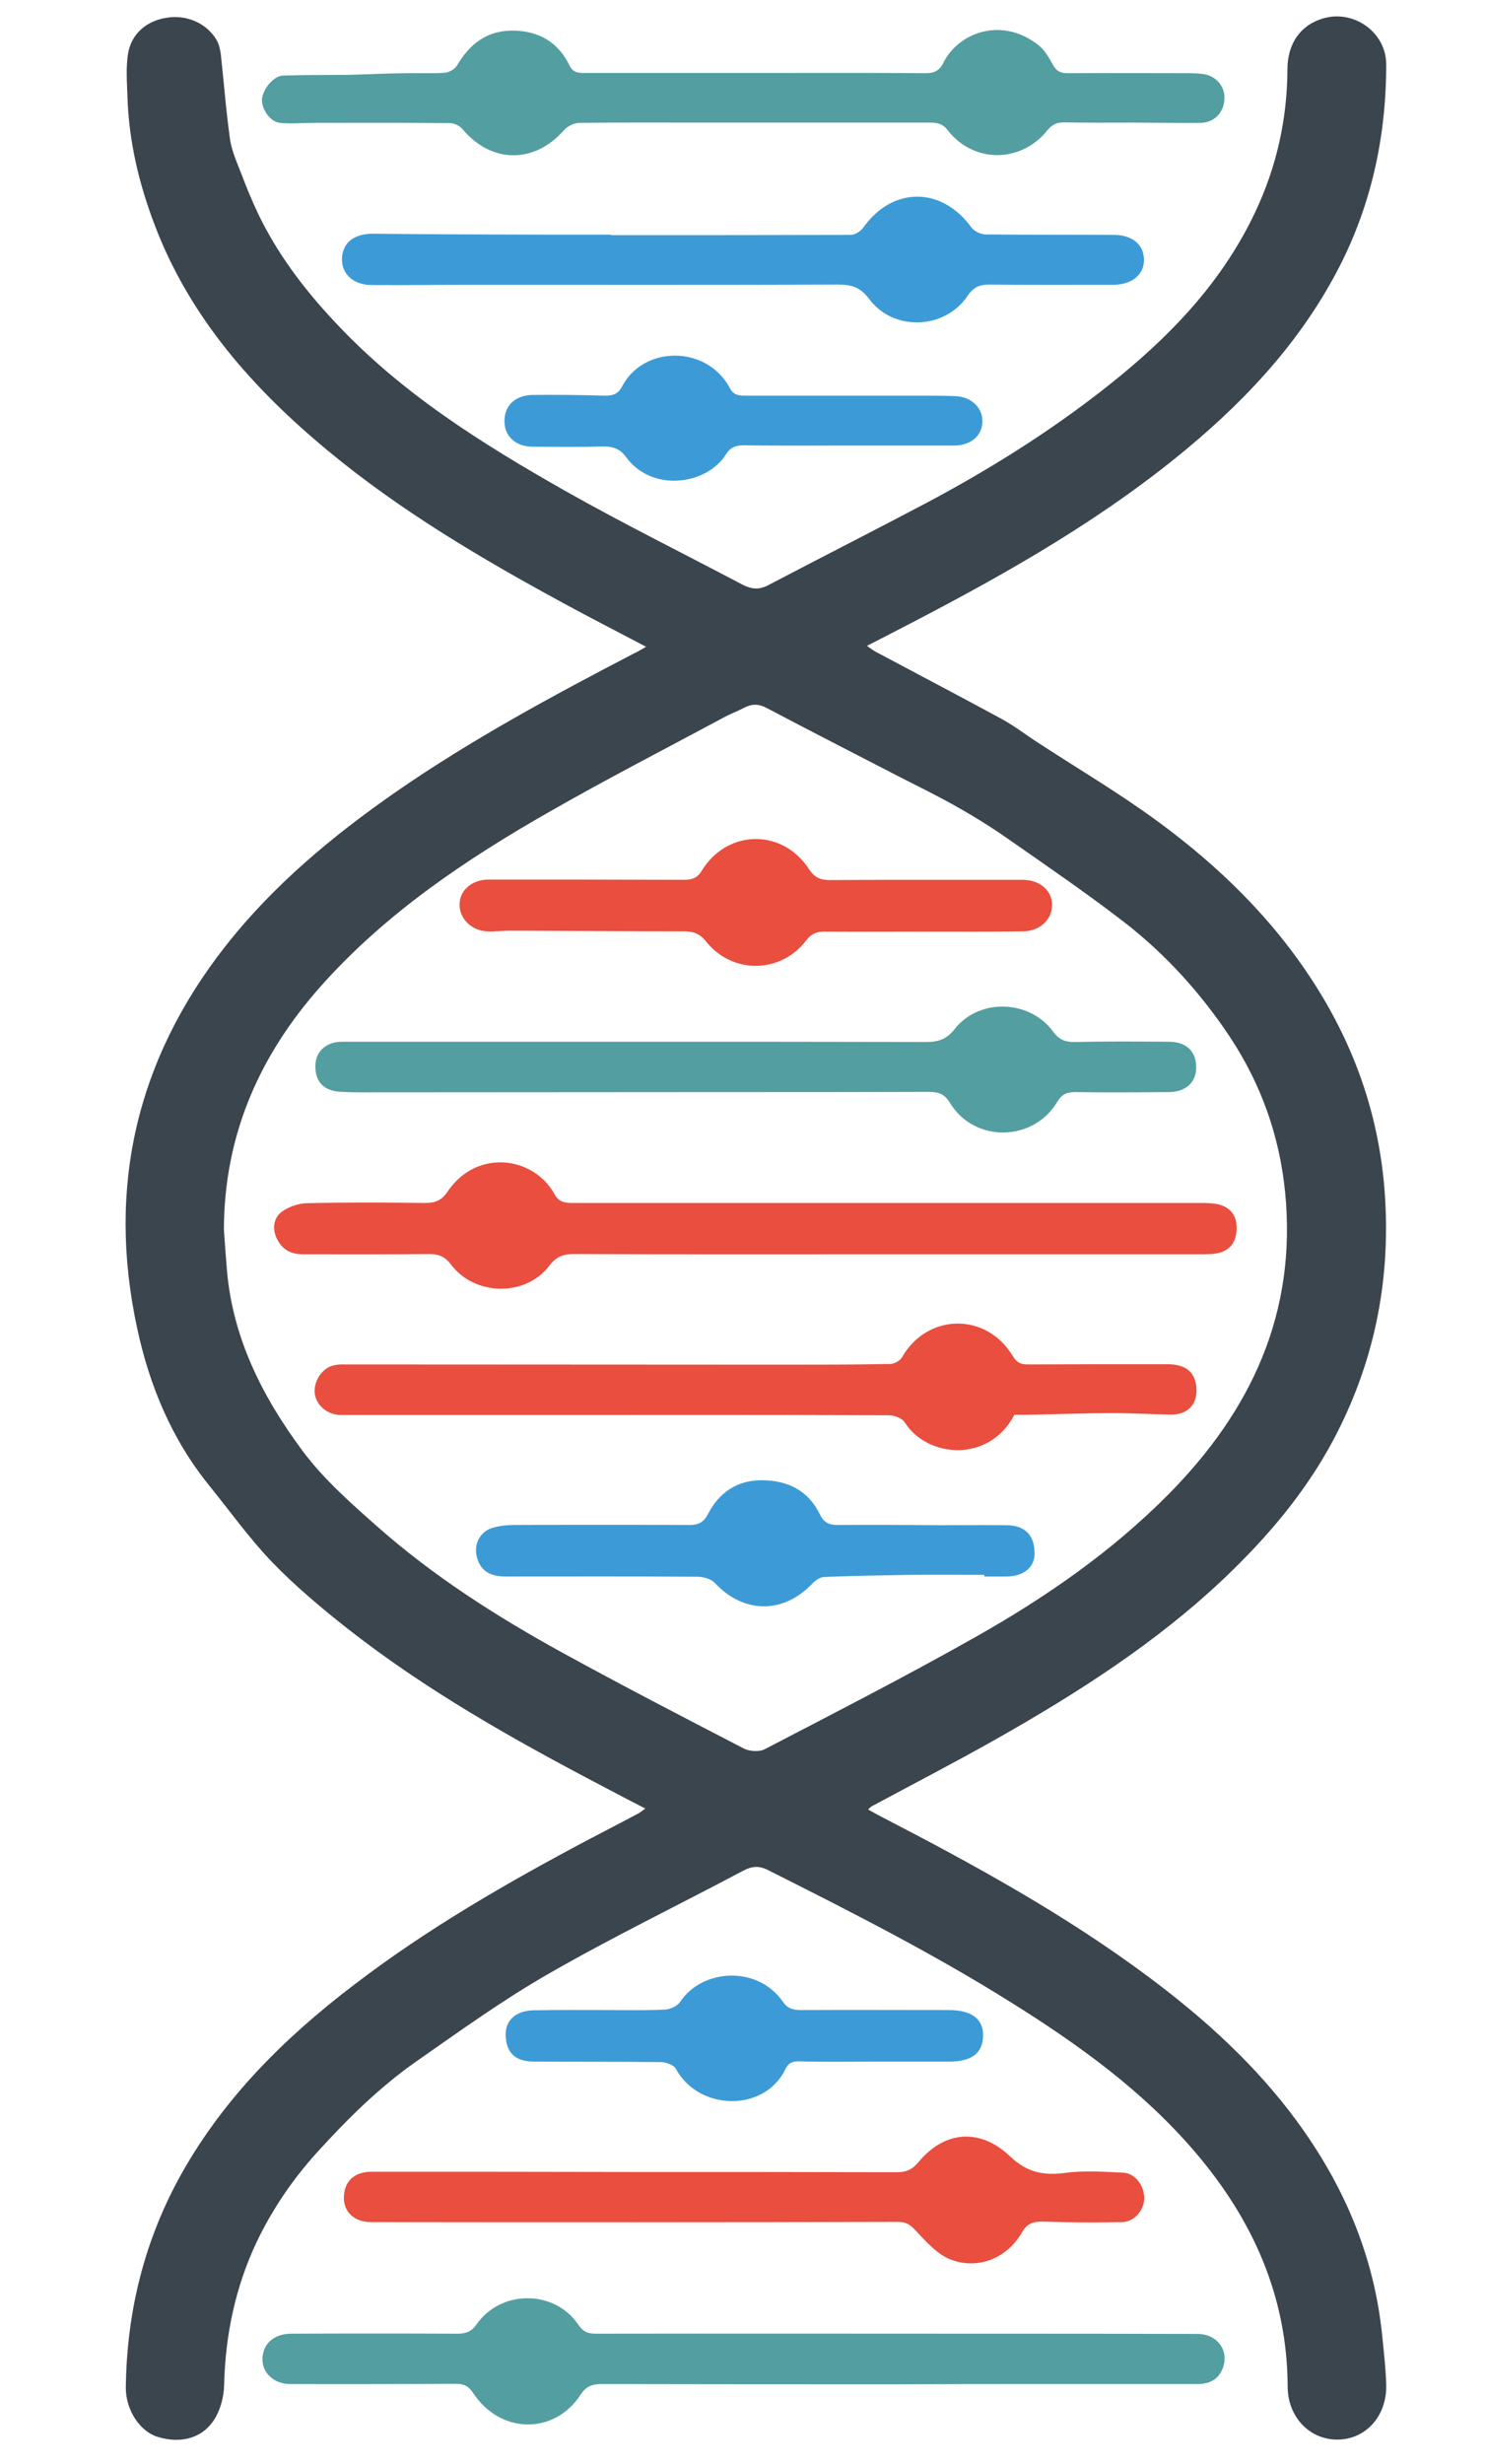 <?xml version="1.0" encoding="utf-8"?>
<!-- Generator: Adobe Illustrator 21.1.0, SVG Export Plug-In . SVG Version: 6.00 Build 0)  -->
<svg version="1.1" id="Layer_1" xmlns="http://www.w3.org/2000/svg" xmlns:xlink="http://www.w3.org/1999/xlink" x="0px" y="0px"
	 viewBox="0 0 631.4 1046.9" style="enable-background:new 0 0 631.4 1046.9;" xml:space="preserve">
<style type="text/css">
	.st0{fill-rule:evenodd;clip-rule:evenodd;fill:#3B454E;}
	.st1{fill-rule:evenodd;clip-rule:evenodd;fill:#539EA1;}
	.st2{fill-rule:evenodd;clip-rule:evenodd;fill:#3C9BD6;}
	.st3{fill-rule:evenodd;clip-rule:evenodd;fill:#E94E3E;}
</style>
<g>
	<path class="st0" d="M274.7,274.8c-12.3-6.5-23.7-12.3-34.9-18.4c-35.2-19.1-69.6-39.4-100.5-65C107.7,165.2,81,135.2,66,96.2
		c-6.8-17.7-11.2-35.9-11.8-54.9c-0.2-6.1-0.7-12.4,0.2-18.3c1.4-8.7,7.9-14.2,16.7-15.5c8.4-1.3,16.8,2.4,21,9.5
		c1,1.8,1.5,4,1.8,6.1c1.3,12,2.2,24.1,3.9,36c0.8,5.5,3.3,10.7,5.3,16c2,5.3,4.2,10.5,6.6,15.6c8.2,17.1,19.4,31.9,32.4,45.8
		c28.2,30.4,62.7,51.9,98.1,72c24.8,14,50.3,26.6,75.5,39.9c3.7,1.9,6.9,2.3,10.8,0.3c22.7-11.9,45.6-23.5,68.3-35.5
		c28.7-15.3,56.1-32.7,81.3-53.3c23.8-19.5,44.4-41.7,57.7-70c9-19.1,13.5-39.3,13.6-60.4c0-10.8,5.4-18.6,14.6-21.5
		c13.2-4.3,27.4,5.5,27.4,19.4c0,31.1-6.5,60.8-21.2,88.4c-16.8,31.6-41,56.8-68.6,79c-36.8,29.6-77.9,52.3-119.7,73.8
		c-3.5,1.8-7.1,3.7-11.3,5.8c1.6,1.1,2.7,2,3.9,2.6c17.8,9.5,35.6,18.8,53.3,28.4c5.5,3,10.5,6.9,15.8,10.3
		c17,11.1,34.5,21.4,50.8,33.4c25.9,19,48.8,41.3,66.3,68.6c17.8,27.7,28.1,57.8,30.2,90.9c2.3,36.8-4.9,71.2-22.2,103.6
		c-11.8,22-27.7,40.7-45.6,57.8c-29.3,27.9-63.1,49.4-98.1,69.2c-17.2,9.7-34.8,18.8-52.3,28.2c-0.4,0.2-0.7,0.6-1.6,1.4
		c2.1,1.1,3.9,2.2,5.7,3.1c39.5,20.4,78.5,41.8,114.2,68.5c23.4,17.5,45,37.1,62.4,60.8c20,27.2,32.9,57.3,36.3,91.2
		c0.7,7,1.5,13.9,1.7,20.9c0.3,13.3-8.8,23.2-20.8,23.2c-11.9,0-21.1-9.7-21.1-22.6c-0.2-38.3-14.8-70.8-39.3-99.5
		c-22.3-26.1-49.6-45.7-78.4-63.7c-33.2-20.8-68.1-38.5-103.1-56.1c-3.9-2-6.9-1.8-10.7,0.2c-27.5,14.6-55.6,28.2-82.6,43.7
		c-19.6,11.2-38,24.5-56.5,37.4c-15.7,11-29.3,24.5-42.2,38.7c-10.4,11.5-19,24.2-25.6,38c-9,19.1-13.3,39.4-13.8,60.7
		c-0.1,4.9-1.5,10.4-4.1,14.5c-5.1,8.2-14.4,10.6-24.3,7.5c-7.4-2.3-13.5-11.4-13.4-21c0.4-32.2,7.9-62.6,23.7-90.8
		c18.2-32.4,44-57.9,73.3-80.2c31.1-23.8,64.8-43.2,99.3-61.5c7.1-3.7,14.2-7.4,21.2-11.1c1-0.5,1.8-1.2,3.4-2.3
		c-6.6-3.4-12.6-6.5-18.6-9.7c-37.8-19.8-74.9-40.7-108.6-67.2c-10.9-8.6-21.7-17.7-31.4-27.7c-9.7-10.1-18-21.7-26.8-32.6
		c-16-19.7-25.5-42.6-30.7-67C45.4,504.5,58,450.1,96,401.8c20.4-25.9,45.5-46.7,72.4-65.4c32.1-22.2,66.4-40.7,101-58.7
		C270.9,277,272.3,276.2,274.7,274.8z M95.2,522.4c0.4,5.8,0.8,11.6,1.3,17.4c2.5,29,15.3,54,32.2,76.7
		c8.8,11.8,20.2,21.9,31.3,31.7c24,21.3,51,38.5,79,53.9c25.5,14,51.4,27.4,77.3,40.8c2.4,1.2,6.5,1.5,8.8,0.3
		c30-15.6,60.1-31,89.5-47.6c29.8-16.8,57.9-36.2,82.1-60.6c35.3-35.6,54.8-77.2,49.7-128.6c-2.4-23.9-10.2-45.7-23.3-65.6
		c-12.4-18.7-27.4-35.3-45.1-49c-15.3-11.8-31.2-22.7-47.1-33.8c-7.5-5.3-15.3-10.3-23.3-14.8c-8.9-5.1-18.1-9.5-27.2-14.2
		c-18.2-9.4-36.4-18.7-54.6-28.3c-3.3-1.7-6.2-1.7-9.4,0c-2.9,1.5-6.1,2.7-9,4.3c-24.6,13.2-49.5,26-73.8,39.9
		C198,365.2,164,388,136.4,419C110.2,448.5,95.3,482.4,95.2,522.4z"/>
	<path class="st1" d="M480.4,52.1c-9.2,0-18.3,0.1-27.5-0.1c-3.2-0.1-5.4,0.7-7.6,3.4c-11.3,14-31.3,14-42.3,0
		c-2.2-2.9-4.5-3.3-7.6-3.3c-32.3,0-64.6,0-96.9,0c-17.3,0-34.6-0.1-52,0.1c-2.3,0-5.2,1.4-6.7,3.1c-12.6,14.4-31,14.2-43.2-0.5
		c-1.2-1.4-3.6-2.5-5.4-2.5c-19.1-0.2-38.2-0.1-57.4-0.1c-4.9,0-9.9,0.5-14.8,0c-4.2-0.5-7.8-5.8-7.6-10c0.3-4.3,4.9-10,9-10.1
		c9.1-0.3,18.2-0.2,27.3-0.3c8.3-0.2,16.6-0.6,24.9-0.7c5.5-0.1,11,0.2,16.5-0.2c1.9-0.1,4.4-1.6,5.3-3.2c5.3-9,12.5-14.6,23.3-14.7
		c11.2,0,19.6,4.8,24.5,14.9c1.5,3.1,3.9,3.1,6.6,3.1c25.5,0,51,0,76.5,0c22.7,0,45.3-0.1,68,0.1c3.7,0,6-0.8,7.8-4.4
		c6.4-12.9,24.9-19.9,40.6-7.4c2.6,2.1,4.4,5.4,6.1,8.4c1.6,3,3.9,3.5,7,3.4c16.5-0.1,33,0,49.5,0c2.5,0,5,0,7.5,0.4
		c5.6,0.9,9.2,5.5,8.8,10.9c-0.4,5.6-4.4,9.7-10.1,9.8C500.4,52.3,490.4,52.1,480.4,52.1C480.4,52.1,480.4,52.1,480.4,52.1z"/>
	<path class="st1" d="M381.1,1013c-41.8,0-83.6,0-125.4-0.1c-4,0-6.6,1-8.9,4.6c-11.2,17.1-34.2,16.7-45.7-0.9c-2-3-4-3.8-7.2-3.8
		c-23.5,0.1-47,0.2-70.5,0.1c-6.7,0-11.7-4.5-11.8-10.3c-0.1-6.6,4.7-11,12-11.1c23.7-0.1,47.3-0.1,71,0c3.7,0,6-1,8.2-4.2
		c10.5-14.7,33.2-14.4,43.1,0.4c2,2.9,4,3.8,7.3,3.8c55.3-0.1,110.6,0,165.9,0c30,0,60,0,90,0.1c8.4,0,13.5,6.9,10.9,14.3
		c-1.8,5.1-5.8,7-10.9,7c-20,0-40,0-60,0C426.4,1012.9,403.8,1012.9,381.1,1013C381.1,1013,381.1,1013,381.1,1013z"/>
	<path class="st2" d="M259.9,99.9c34,0,67.9,0,101.9-0.1c1.7,0,4-1.5,5.1-2.9c12.4-17.7,33.4-17.8,46.1-0.3c1.2,1.6,4,3,6,3
		c18.2,0.2,36.3,0.1,54.5,0.2c8,0,12.9,4.1,12.9,10.7c0,6.3-5.2,10.5-13.2,10.5c-17.5,0-35,0.1-52.5-0.1c-4.2,0-6.8,1.1-9.3,4.8
		c-9.6,14.3-31.4,15.2-41.7,1.5c-3.7-5-7.4-6.3-13.2-6.3c-52,0.2-103.9,0.1-155.9,0.1c-14.2,0-28.3,0.2-42.5,0.1
		c-7.8,0-12.8-4.6-12.7-11.1c0.2-7.2,5.5-10.9,13.9-10.7c24.8,0.3,49.6,0.3,74.4,0.4c8.7,0,17.3,0,26,0
		C259.9,99.7,259.9,99.8,259.9,99.9z"/>
	<path class="st3" d="M270.4,922.8c37,0,74,0,111,0.1c4,0,6.6-1.2,9.2-4.4c11.1-13.3,26.2-14.4,38.8-2.4c7.1,6.8,14.1,8.3,23.4,7.1
		c8.2-1.1,16.6-0.5,24.9-0.1c5.1,0.3,9,5.8,8.8,11.1c-0.2,5.1-4.3,9.8-9.5,9.9c-10.8,0.2-21.6,0.2-32.4-0.2c-4.4-0.1-7.5,0-10.1,4.6
		c-6.2,10.8-18.4,15.9-30,11.6c-5.5-2-10.2-7.1-14.4-11.6c-2.5-2.7-4.1-4.5-8.3-4.5c-74.6,0.2-149.3,0.2-223.9,0.1
		c-7.1,0-11.6-4.1-11.7-10.2c0-7,4.3-11.2,11.8-11.2C195.4,922.7,232.9,922.7,270.4,922.8C270.4,922.7,270.4,922.8,270.4,922.8z"/>
	<path class="st2" d="M372.9,875.9c-11,0-22,0.2-33-0.1c-3-0.1-4.7,0.7-5.9,3.2c-9,18.7-37,17.8-46.6,0c-0.9-1.7-4.3-2.9-6.5-2.9
		c-17.8-0.2-35.6-0.1-53.5-0.2c-7.8,0-11.5-3.1-12.3-9.6c-0.9-7.2,3.5-12,11.7-12.2c10.5-0.2,21-0.1,31.4-0.1
		c8.2,0,16.3,0.2,24.5-0.2c2.3-0.1,5.3-1.5,6.5-3.3c9.3-14,32.8-15.7,43.7,0c2,2.9,4.4,3.5,7.6,3.5c21-0.1,41.9,0,62.9,0
		c9.6,0,14.6,3.7,14.6,10.6c0,7.6-4.7,11.3-14.4,11.3C393.2,875.9,383,875.9,372.9,875.9C372.9,875.9,372.9,875.9,372.9,875.9z"/>
	<path class="st2" d="M361.1,189.3c-15,0-30,0.1-45-0.1c-3.3,0-5.6,0.9-7.4,3.8c-8.1,13-31.4,16.4-42.5,1.2
		c-2.7-3.7-5.9-4.6-10.2-4.5c-9.8,0.3-19.6,0.1-29.4,0.1c-7.4,0-12.2-4.5-12.1-11c0-6.6,4.7-11,12.2-11c10.2-0.1,20.3,0,30.5,0.3
		c3.4,0.1,5.7-0.8,7.3-3.9c9-17.4,36-17.8,45.9,0.8c1.6,3,3.9,3.1,6.6,3.1c25,0,50,0,75,0c4.7,0,9.3,0,14,0.2
		c7,0.2,11.9,4.9,11.7,11c-0.2,6-5.1,10-12,10C390.7,189.3,375.9,189.3,361.1,189.3C361.1,189.3,361.1,189.3,361.1,189.3z"/>
	<path class="st3" d="M377.9,532.9c-44.7,0-89.3,0.1-134-0.1c-4.6,0-7.5,1.2-10.4,5c-10,13.2-31.6,12.9-41.7-0.5
		c-2.5-3.3-5.1-4.5-9.1-4.5c-18,0.2-36,0.1-53.9,0.1c-5.2,0-9-2.1-11.2-6.9c-1.9-4.1-1.2-8.5,2-11c2.9-2.2,7.1-3.7,10.8-3.8
		c16.8-0.4,33.6-0.3,50.4-0.1c4.2,0,6.9-1,9.4-4.7c12.4-18.5,36.7-15.2,45.6,1c1.7,3.2,4.2,3.7,7.5,3.7c48.6,0,97.3,0,145.9,0
		c40.6,0,81.3,0,121.9,0c2.2,0,4.4,0.1,6.5,0.5c5.4,1.1,8.3,4.8,8.2,10.2c-0.1,6-2.8,9.6-8.4,10.7c-2.3,0.4-4.6,0.4-7,0.4
		C466.2,532.9,422,532.9,377.9,532.9C377.9,532.9,377.9,532.9,377.9,532.9z"/>
	<path class="st1" d="M271.4,442.6c40.8,0,81.6,0,122.4,0.1c5.1,0,8.7-1.1,12.2-5.6c10.4-13.1,31.7-12.4,41.7,1.1
		c2.6,3.6,5.3,4.6,9.5,4.5c13.3-0.3,26.6-0.2,40-0.1c7.3,0.1,11.5,4.2,11.4,11c0,6.2-4.4,10.3-11.5,10.4c-13.3,0.1-26.7,0.2-40,0
		c-3.6,0-5.7,1-7.6,4.2c-10.4,17.2-35.5,17.3-45.7,0.2c-2.4-3.9-5.2-4.5-8.9-4.5c-29,0.1-58,0.1-86.9,0.1
		c-51.6,0-103.2,0.1-154.9,0.1c-2.7,0-5.3-0.1-8-0.2c-7.3-0.3-11.2-4.2-11-11.3c0.1-5.9,4.7-10,11.3-10
		C187.5,442.6,229.5,442.6,271.4,442.6C271.4,442.6,271.4,442.6,271.4,442.6z"/>
	<path class="st3" d="M431.3,601.1c-10.7,20.5-37,18.5-46.7,3.1c-1.1-1.7-4.4-2.9-6.6-2.9c-51.6-0.2-103.3-0.1-154.9-0.1
		c-26,0-52,0-77.9,0c-5.5,0-10.1-3.5-11.2-8.2c-1.1-4.6,1.7-10.3,6.3-12.4c1.5-0.6,3.2-0.9,4.8-0.9c62.6,0,125.3,0.1,187.9,0.1
		c15.2,0,30.3,0,45.5-0.3c1.7,0,4.1-1.3,5-2.8c10.7-18.8,35.8-19.3,47.1-0.6c1.6,2.7,3.3,3.6,6.3,3.6c19.8-0.1,39.6-0.1,59.4-0.1
		c7.9,0,11.9,3.3,12.4,10.1c0.5,6.9-3.7,11.4-10.8,11.3c-8.6-0.1-17.3-0.7-25.9-0.6c-10.3,0-20.5,0.4-30.8,0.6
		C437.8,601.1,434.5,601.1,431.3,601.1z"/>
	<path class="st3" d="M392,395.8c-13.8,0-27.7,0.1-41.5,0c-3.3,0-5.5,0.9-7.6,3.6c-10.8,14.3-31.4,14.7-42.7,0.6
		c-2.6-3.3-5.3-4.3-9.3-4.3c-24.6,0-49.3-0.2-73.9-0.3c-3.3,0-6.7,0.5-10,0.3c-6.7-0.4-11.7-5.5-11.6-11.5c0.1-6,5.3-10.5,12.3-10.5
		c27.7,0,55.3,0,83,0.1c3.4,0,5.7-0.6,7.7-3.9c10.8-17.6,34.3-18,45.6-0.6c2.4,3.7,5,4.6,8.9,4.6c15.7-0.1,31.3-0.1,47-0.1
		c11.6,0,23.2,0,34.9,0c7.3,0,12.6,4.6,12.5,10.7c0,6.2-5.1,11.1-12.3,11.2C420.6,395.9,406.3,395.8,392,395.8z"/>
	<path class="st2" d="M418.5,669.1c-10.4,0-20.8-0.1-31.2,0c-12.3,0.2-24.6,0.4-36.9,0.9c-1.7,0.1-3.7,1.4-4.9,2.7
		c-12.4,13.1-29.3,13-41.6-0.2c-1.5-1.6-4.6-2.5-7-2.6c-27.3-0.2-54.6-0.1-81.9-0.1c-6.9,0-10.7-2.6-12.2-8.1
		c-1.5-5.5,1.2-11,6.7-12.6c2.8-0.8,5.9-1.2,8.8-1.2c25-0.1,49.9-0.1,74.9,0c3.8,0,6-1.1,7.8-4.6c4.7-9.1,12.3-14.4,22.8-14.4
		c10.9,0,19.8,4.2,24.8,14.5c1.6,3.3,3.7,4.5,7.4,4.5c15-0.1,30,0,45,0.1c8.9,0,17.8-0.1,26.7,0c8,0,12.1,4.1,12.2,11.8
		c0.1,6-4.5,9.9-11.8,10c-3.2,0-6.3,0-9.5,0C418.5,669.7,418.5,669.4,418.5,669.1z"/>
</g>
</svg>
